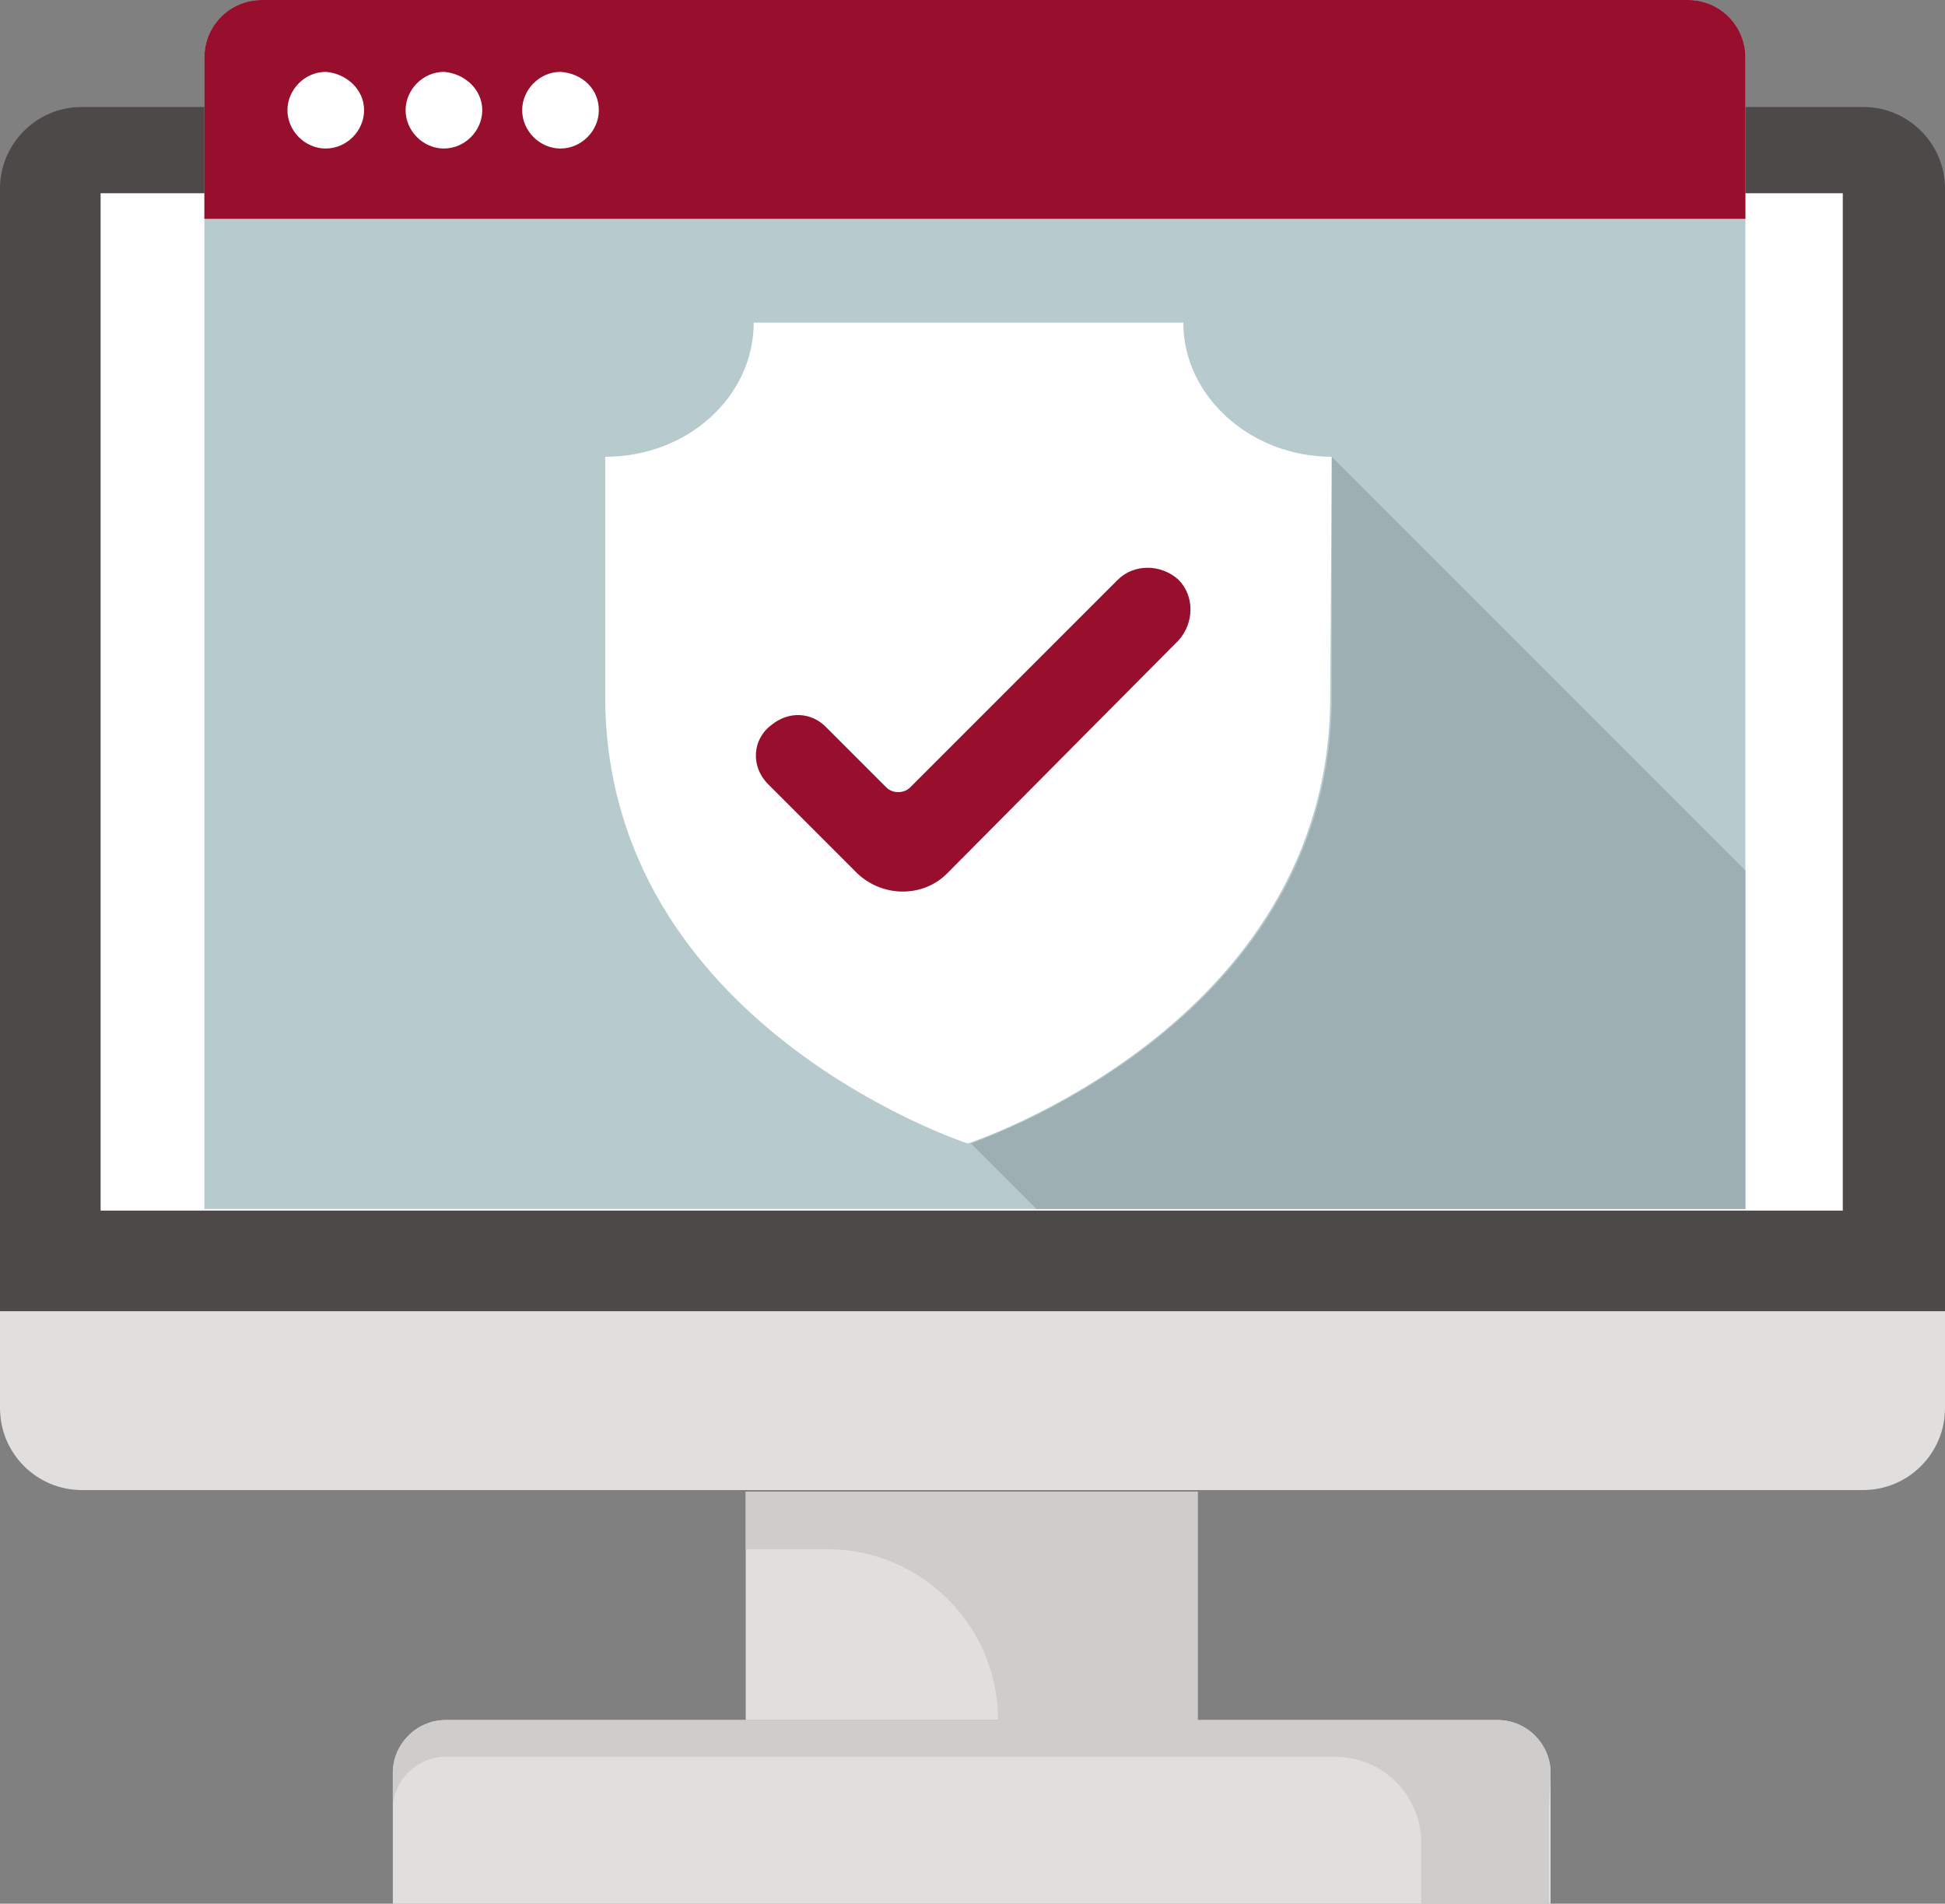 <?xml version="1.0" encoding="utf-8"?>
<!-- Generator: Adobe Illustrator 23.0.0, SVG Export Plug-In . SVG Version: 6.00 Build 0)  -->
<svg version="1.1" id="Capa_1" xmlns="http://www.w3.org/2000/svg" xmlns:xlink="http://www.w3.org/1999/xlink" x="0px" y="0px"
	 viewBox="0 0 121.8 119.2" style="enable-background:new 0 0 121.8 119.2;" xml:space="preserve">
<rect x="0" y="0" width="121.8" height="119.2" fill="#808080" stroke="none"/>
<style type="text/css">
	.st0{fill:#4C4948;}
	.st1{fill:#E0DFDE;}
	.st2{fill:#FFFFFF;}
	.st3{fill:#B7CACE;}
	.st4{fill:#980F2E;}
	.st5{fill:#CECDCC;}
	.st6{fill:#9DAFB2;}
</style>
<g>
	<path class="st0" d="M116.7,6.7H5.1C2.3,6.7,0,9,0,11.8v76.4c0,2.8,2.3,5.1,5.1,5.1h47.6h16.4h47.6c2.8,0,5.1-2.3,5.1-5.1V11.8
		C121.8,9,119.5,6.7,116.7,6.7z"/>
	<path class="st1" d="M0,82.1v6.1c0,2.8,2.3,5.1,5.1,5.1h111.6c2.8,0,5.1-2.3,5.1-5.1v-6.1H0z"/>
	<g>
		<rect x="6.3" y="12.1" class="st2" width="109.1" height="63.7"/>
	</g>
	<path class="st3" d="M109.3,75.7V3.6c0-2-1.6-3.6-3.6-3.6H16.4c-2,0-3.6,1.6-3.6,3.6v72.1H109.3z"/>
	<path class="st4" d="M109.3,13.7V3.6c0-2-1.6-3.6-3.6-3.6H16.4c-2,0-3.6,1.6-3.6,3.6v10.1H109.3z"/>
	<g>
		<g>
			<path class="st2" d="M22.8,6.9c0,1.3-1.1,2.4-2.4,2.4c-1.3,0-2.4-1.1-2.4-2.4s1.1-2.4,2.4-2.4C21.7,4.6,22.8,5.6,22.8,6.9z"/>
			<path class="st2" d="M30.2,6.9c0,1.3-1.1,2.4-2.4,2.4c-1.3,0-2.4-1.1-2.4-2.4s1.1-2.4,2.4-2.4C29.1,4.6,30.2,5.6,30.2,6.9z"/>
			<path class="st2" d="M37.5,6.9c0,1.3-1.1,2.4-2.4,2.4c-1.3,0-2.4-1.1-2.4-2.4s1.1-2.4,2.4-2.4C36.5,4.6,37.5,5.6,37.5,6.9z"/>
		</g>
	</g>
	<rect x="46.7" y="93.4" class="st1" width="28.3" height="14.3"/>
	<path class="st5" d="M62.5,93.4H46.7V97h5.1c5.9,0,10.7,4.8,10.7,10.7l0,0H75V97v-3.6H62.5z"/>
	<path class="st1" d="M97.1,111c0-1.8-1.5-3.3-3.3-3.3H71.5H50.3H27.9c-1.8,0-3.3,1.5-3.3,3.3h0v8.2h72.5L97.1,111L97.1,111z"/>
	<path class="st5" d="M97.1,111c0-1.8-1.5-3.3-3.3-3.3H86H71.5H50.3H27.9c-1.8,0-3.3,1.5-3.3,3.3h0v2.3h0c0-1.8,1.5-3.3,3.3-3.3
		h22.3h21.3h12.1c3,0,5.4,2.4,5.4,5.4l0,3.8h8v-5.9L97.1,111L97.1,111z"/>
	<path class="st2" d="M83.4,28.6c-5.1,0-9.3-3.8-9.3-8.4H47.2c0,4.6-4.1,8.4-9.3,8.4h0v15c0,20.6,22.7,28,22.7,28s22.7-7.4,22.7-28
		L83.4,28.6L83.4,28.6z"/>
	<path class="st4" d="M51.7,45.5l3.8,3.8c0.4,0.4,1.1,0.4,1.5,0l13-13c1-1,2.7-1,3.8,0l0,0c1,1,1,2.7,0,3.8L59.3,54.7
		c-1.5,1.5-4,1.5-5.6,0l-5.6-5.6c-1.1-1.1-1-2.8,0.2-3.7l0,0C49.4,44.5,50.8,44.6,51.7,45.5z"/>
	<path class="st6" d="M109.3,54.5L83.4,28.6v15c0,19.7-20.7,27.3-22.6,28l4.1,4.1h44.4V54.5z"/>
</g>
</svg>
